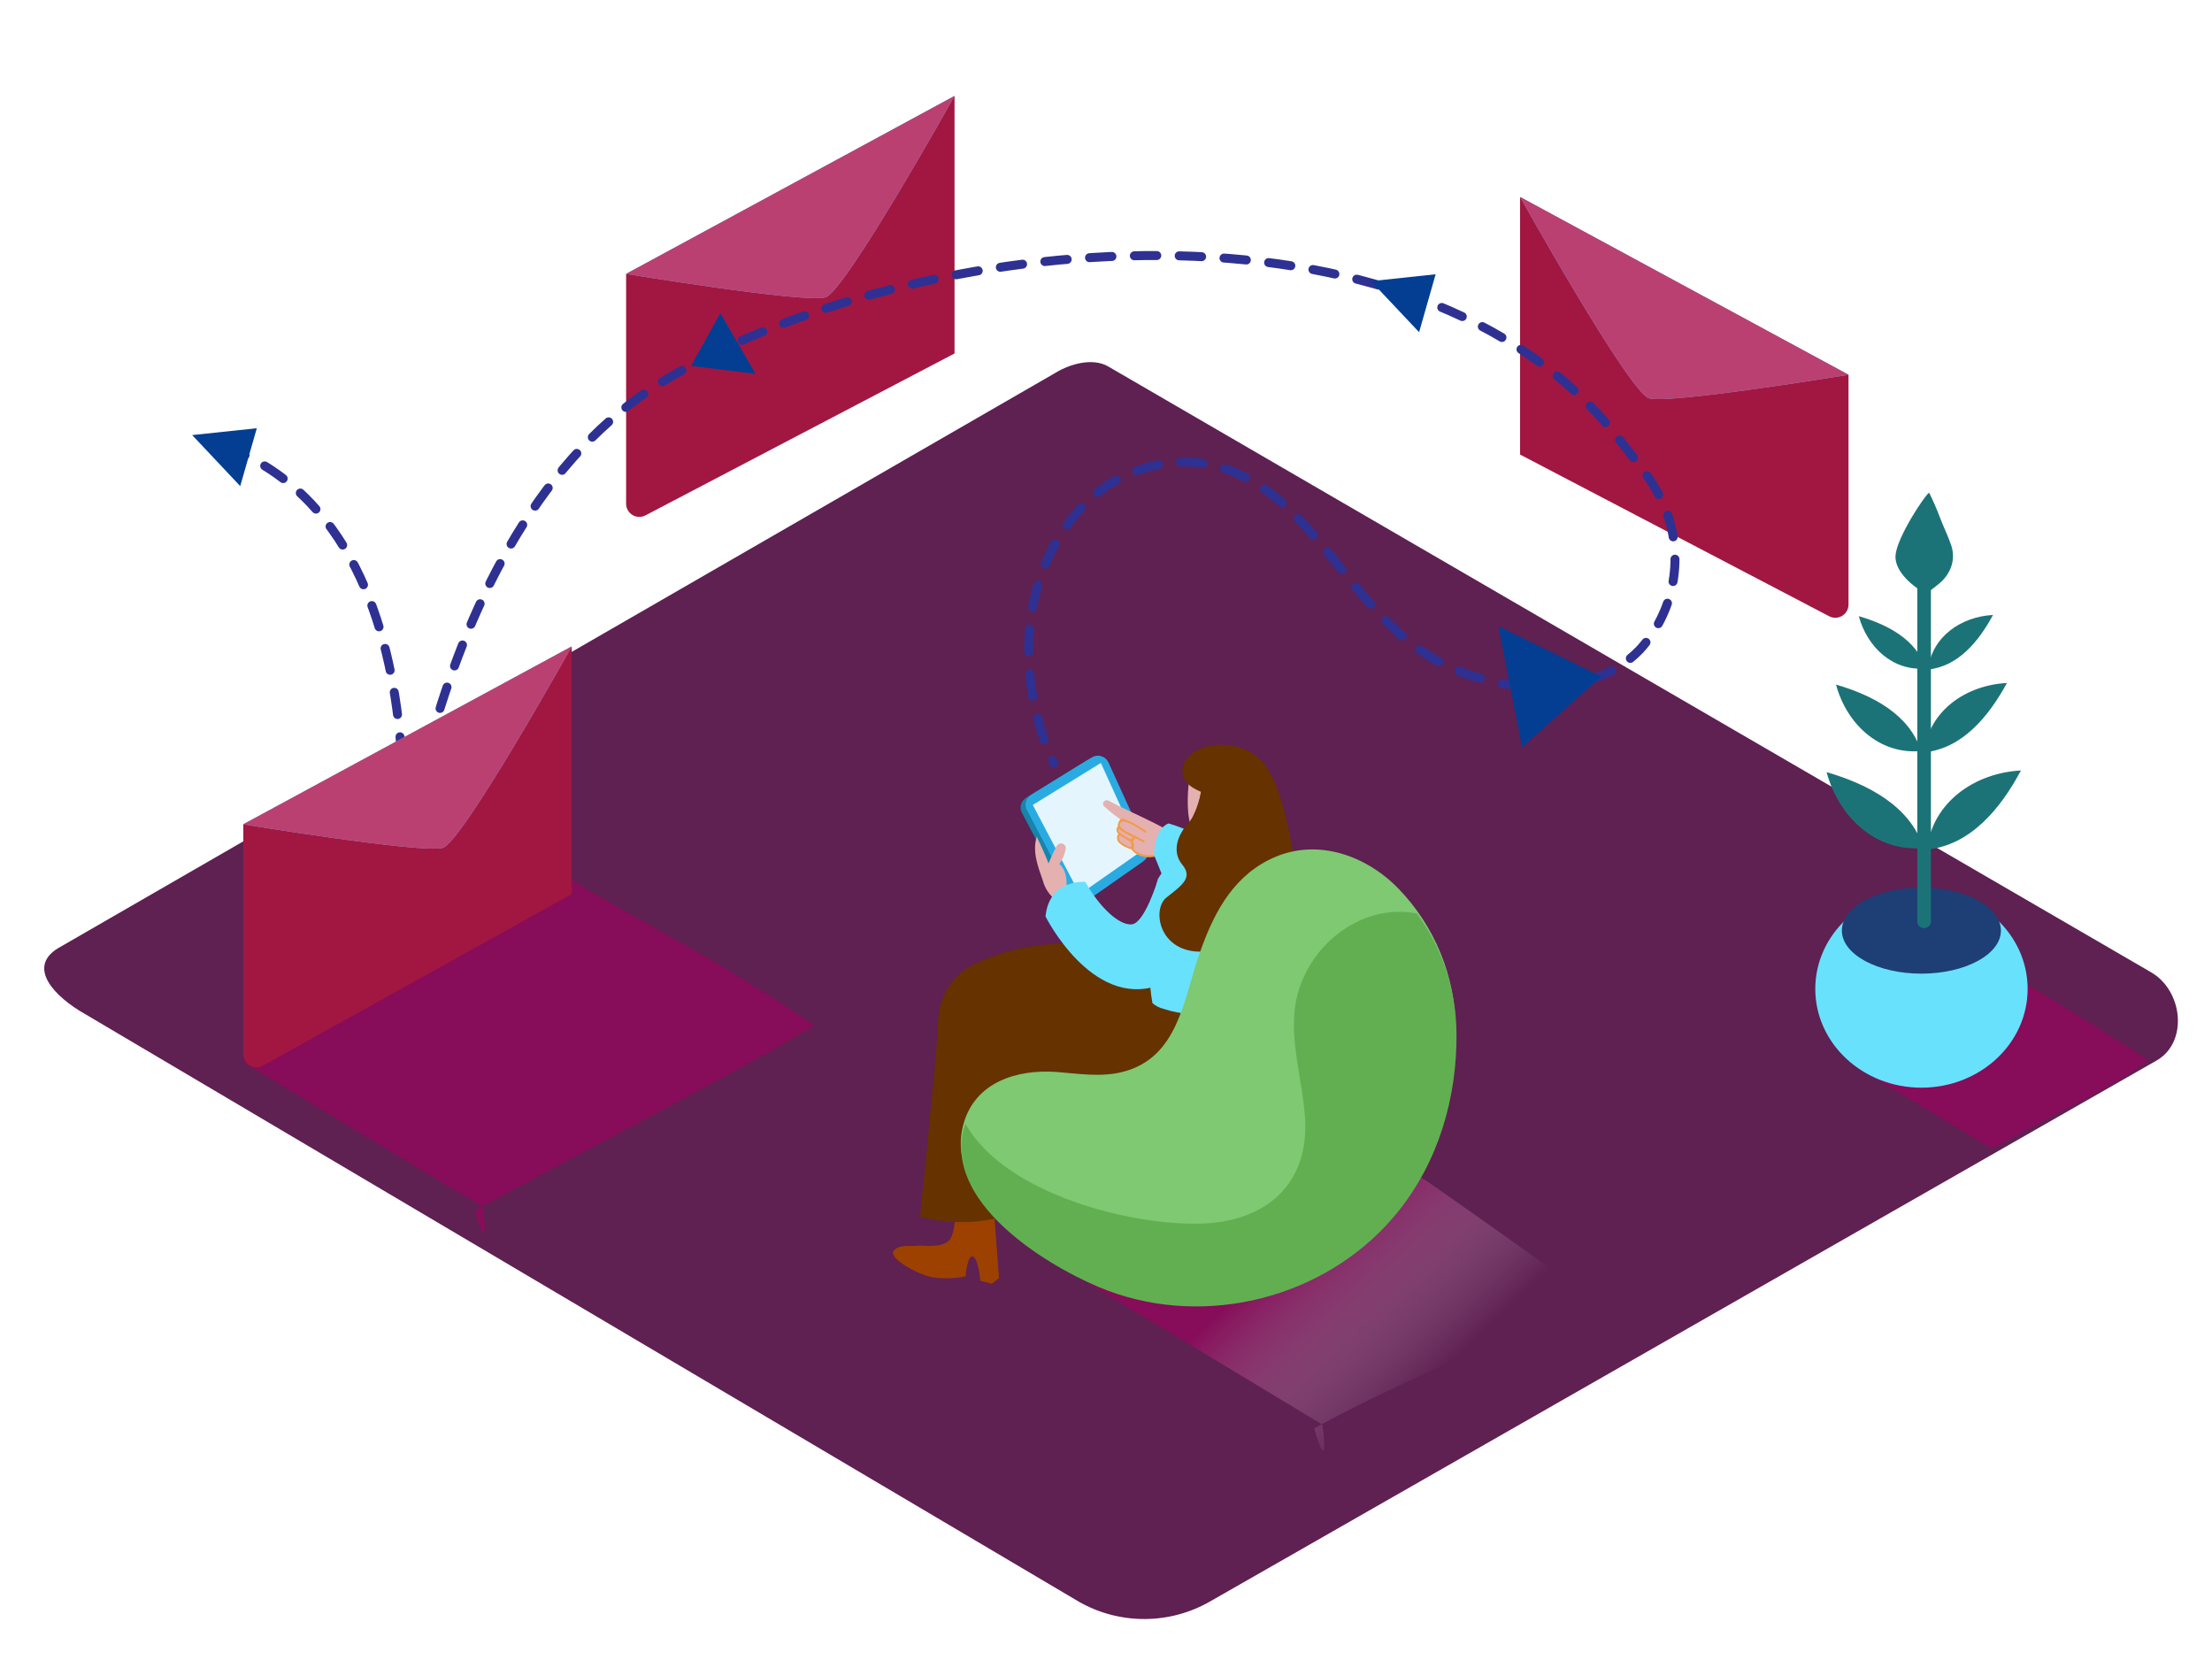 <svg width="500" height="377" viewBox="0 0 500 377" fill="none" xmlns="http://www.w3.org/2000/svg">
<path d="M244.025 362.108L19.375 229.279C12.225 225.265 6.088 218.662 13.062 214.348L238.525 84.295C241.913 82.194 247.05 80.819 250.487 82.82L486.25 219.763C493.4 223.914 494.688 235.519 487.5 239.683L273.638 361.895C269.146 364.502 264.052 365.893 258.859 365.93C253.667 365.968 248.554 364.65 244.025 362.108Z" fill="#5F2052"/>
<path style="mix-blend-mode:multiply" opacity="0.63" d="M307.25 256.965L244.75 289.291L298.75 321.904C299.2 321.904 300.462 334.747 297.062 322.829C317.937 311.312 343.987 301.571 358.812 292.429C336.437 277.023 323.5 267.019 307.25 256.965Z" fill="url(#paint0_linear_88:252)"/>
<path style="mix-blend-mode:multiply" opacity="0.63" d="M129.3 198.917L55 240.108L108.988 272.709C109.438 272.709 110.7 285.552 107.3 273.634C128.175 262.117 169.275 240.959 184.1 231.793C161.812 216.386 145.55 208.958 129.3 198.917Z" fill="url(#paint1_linear_88:252)"/>
<path d="M141.525 61.911V113.845C141.526 114.368 141.664 114.883 141.926 115.336C142.187 115.79 142.564 116.166 143.017 116.429C143.47 116.691 143.984 116.829 144.508 116.83C145.031 116.831 145.546 116.694 146 116.433L215.763 79.893V21.707L141.525 61.911Z" fill="#A11741"/>
<path d="M141.525 61.911C141.525 61.911 182.125 68.589 186.613 67.201C191.1 65.813 215.763 21.682 215.763 21.682L141.525 61.911Z" fill="#68E1FD"/>
<path opacity="0.82" d="M141.525 61.911C141.525 61.911 182.125 68.589 186.613 67.201C191.1 65.813 215.763 21.682 215.763 21.682L141.525 61.911Z" fill="#CD1D53"/>
<path d="M417.838 84.708V136.641C417.837 137.165 417.699 137.68 417.437 138.133C417.175 138.587 416.799 138.963 416.345 139.225C415.892 139.488 415.378 139.626 414.855 139.627C414.331 139.628 413.817 139.491 413.363 139.23L343.6 102.74V44.567L417.838 84.708Z" fill="#A11741"/>
<path d="M417.838 84.708C417.838 84.708 377.25 91.386 372.75 90.023C368.25 88.659 343.6 44.504 343.6 44.504L417.838 84.708Z" fill="#68E1FD"/>
<path opacity="0.82" d="M417.838 84.708C417.838 84.708 377.25 91.386 372.75 90.023C368.25 88.659 343.6 44.504 343.6 44.504L417.838 84.708Z" fill="#CD1D53"/>
<path d="M50.737 100.852C106.813 121.973 88.237 218.4 88.237 218.4C88.237 218.4 93.575 119.985 150.338 85.921C207.1 51.857 320.438 40.44 365.925 99.226C370.138 104.666 374.375 109.293 376.813 115.958C378.69 121.175 379.111 126.804 378.029 132.242C376.948 137.68 374.405 142.72 370.675 146.821C358.725 159.326 335.3 156.5 322.013 147.621C310.05 139.63 302.7 126.625 292.8 116.496C283.438 106.917 272.063 101.802 258.7 105.816C253.108 107.499 248.082 110.677 244.163 115.008C230.038 130.664 229.688 153.999 238.163 172.443" stroke="#2E3192" stroke-width="2.03" stroke-miterlimit="10" stroke-linecap="round" stroke-dasharray="5.07 5.07"/>
<path d="M246.187 273.847L247.812 272.596L246.375 253.614L237.938 253.914C237.938 253.914 238.363 262.03 236.563 264.018C234.763 266.006 229.688 265.043 229.225 265.268C228.763 265.494 225.375 264.756 224 266.369C222.625 267.982 229.475 271.896 233.013 272.446C235.423 272.751 237.866 272.667 240.25 272.196C240.25 272.196 240.65 267.282 241.887 267.682C243.125 268.082 243.6 273.209 243.6 273.209L246.187 273.847Z" fill="#9C4100"/>
<path d="M249.662 214.098C250.362 233.956 251.1 259.816 251.1 259.816C251.1 259.816 246.525 265.981 234.088 263.355C232.75 263.068 229.787 231.43 228.337 214.973C235.291 213.09 242.578 212.791 249.662 214.098Z" fill="#653200"/>
<path d="M224.2 290.141L225.825 288.891L224.388 269.908L215.95 270.208C215.95 270.208 216.375 278.324 214.575 280.312C212.775 282.3 207.7 281.338 207.238 281.563C206.775 281.788 203.388 281.05 202.013 282.663C200.638 284.276 207.488 288.19 211.025 288.741C213.435 289.045 215.879 288.961 218.263 288.49C218.263 288.49 218.663 283.576 219.9 283.976C221.138 284.376 221.613 289.503 221.613 289.503L224.2 290.141Z" fill="#9C4100"/>
<path d="M220.575 217.699C226.122 215.211 232.071 213.741 238.137 213.36C237.1 220.788 236.15 225.94 235.987 226.328C235.575 227.265 227.862 274.435 227.862 274.435C218.738 278.074 207.975 275.035 207.975 275.035C207.975 275.035 211.725 238.232 212 232.092C212 231.434 212.038 230.771 212.113 230.104C212.253 227.46 213.117 224.905 214.609 222.717C216.101 220.53 218.165 218.794 220.575 217.699Z" fill="#653200"/>
<path d="M276.612 228.666C276.612 228.666 261.175 214.823 249.662 214.085C238.15 213.347 221.775 225.165 223.062 232.03C224.35 238.895 246.375 253.651 246.375 253.651" fill="#653200"/>
<path d="M245 203.956L257.3 195.34C257.794 194.996 258.152 194.491 258.311 193.91C258.471 193.33 258.423 192.712 258.175 192.164L249.425 172.981C249.27 172.645 249.045 172.346 248.766 172.103C248.486 171.86 248.159 171.679 247.805 171.572C247.451 171.464 247.078 171.433 246.711 171.48C246.344 171.526 245.991 171.65 245.675 171.843L231.925 180.322C231.369 180.663 230.962 181.202 230.788 181.831C230.614 182.46 230.686 183.132 230.988 183.711L241.25 203.043C241.426 203.361 241.665 203.638 241.954 203.858C242.242 204.078 242.573 204.236 242.925 204.322C243.277 204.407 243.644 204.419 244.001 204.356C244.358 204.293 244.698 204.157 245 203.956Z" fill="#1784AA"/>
<path d="M246.125 203.293L258.425 194.677C258.919 194.334 259.277 193.828 259.436 193.248C259.596 192.667 259.548 192.049 259.3 191.501L250.55 172.318C250.395 171.982 250.17 171.683 249.891 171.44C249.611 171.197 249.284 171.016 248.93 170.909C248.576 170.801 248.203 170.77 247.836 170.817C247.469 170.864 247.116 170.987 246.8 171.18L233.05 179.659C232.494 180 232.087 180.539 231.913 181.168C231.739 181.797 231.811 182.469 232.113 183.048L242.275 202.368C242.448 202.701 242.691 202.993 242.987 203.224C243.283 203.455 243.625 203.62 243.989 203.707C244.354 203.795 244.734 203.804 245.102 203.732C245.47 203.661 245.819 203.511 246.125 203.293Z" fill="#29ABE2"/>
<path d="M244.075 202.118L257.925 192.426L248.838 172.443L233.45 181.935L244.075 202.118Z" fill="#E4F5FD"/>
<path d="M250.487 180.922C255.062 183.423 262.237 186.237 267.05 189.525C267.825 190.051 268.975 191.864 268.212 191.601C268.537 191.964 265.387 193.202 265.712 193.602C265.812 193.74 263.675 192.577 263.562 192.627C261.749 193.578 259.648 193.827 257.662 193.327L256.862 192.752L256.662 192.639C256.627 192.584 256.58 192.537 256.525 192.502L256.4 192.414C256.38 192.3 256.317 192.197 256.225 192.126C255.162 191.301 252.838 190.876 252.588 189.475C252.63 189.106 252.745 188.749 252.925 188.425C252.981 188.341 253.003 188.239 252.987 188.139C252.971 188.039 252.917 187.949 252.837 187.887C252.75 187.472 252.747 187.043 252.828 186.626C252.91 186.209 253.075 185.813 253.312 185.461L253.375 185.386L253.1 185.074C251.848 184.208 250.661 183.251 249.55 182.21C249.428 182.099 249.348 181.948 249.325 181.785C249.312 181.714 249.312 181.642 249.325 181.572C249.348 181.447 249.398 181.328 249.472 181.224C249.546 181.121 249.642 181.035 249.753 180.973C249.864 180.91 249.987 180.874 250.114 180.865C250.241 180.856 250.369 180.876 250.487 180.922Z" fill="#E5B0B0"/>
<path d="M252.687 186.774C252.582 186.882 252.5 187.011 252.446 187.152C252.391 187.293 252.367 187.443 252.372 187.594C252.378 187.745 252.415 187.893 252.48 188.03C252.545 188.166 252.637 188.288 252.75 188.387C252.746 188.412 252.746 188.438 252.75 188.462C252.586 188.736 252.499 189.05 252.499 189.369C252.499 189.688 252.586 190.002 252.75 190.276C253.343 190.91 254.081 191.39 254.9 191.676C255.158 191.811 255.437 191.9 255.725 191.939C256.975 193.927 260.725 194.315 262.562 192.964C262.8 192.789 262.487 192.464 262.25 192.639C260.725 193.777 257.325 193.427 256.162 191.764L256.25 191.664C256.35 191.405 256.383 191.126 256.348 190.851C256.314 190.576 256.211 190.314 256.05 190.088C256.248 189.938 256.425 189.761 256.575 189.563C256.589 189.518 256.589 189.47 256.575 189.425L258.362 190.338C258.625 190.476 258.862 190.088 258.6 189.951L255.775 188.5C255.05 188.112 252.525 187.162 253.275 185.999C254.025 184.836 257.925 187.587 258.825 188.187C259.062 188.35 259.3 187.962 259.062 187.8C257.622 186.802 256.09 185.944 254.487 185.236C253.7 184.898 253.237 184.936 252.85 185.811C252.702 186.109 252.646 186.444 252.687 186.774ZM253.087 188.713L253.45 188.988L254.562 189.675C254.832 189.899 255.136 190.076 255.462 190.201C255.675 190.538 256.025 191.301 255.462 191.451C255.162 191.526 254.45 191.026 254.212 190.851C253.745 190.648 253.339 190.324 253.037 189.913C252.954 189.722 252.916 189.515 252.925 189.307C252.933 189.099 252.989 188.896 253.087 188.713ZM252.887 187.249C253.061 187.489 253.282 187.689 253.537 187.837C254.375 188.35 255.262 188.813 256.15 189.25C255.55 189.938 255.037 189.45 254.412 189.063C253.787 188.675 252.437 188.037 252.9 187.249H252.887Z" fill="#F19C4A"/>
<path d="M264.175 186.112C264.175 186.112 261.087 186.799 260.85 193.227L263.162 198.929L275.75 192.464C275.75 192.464 272.75 188.7 264.175 186.112Z" fill="#68E1FD"/>
<path d="M234.35 189.113C235.287 191.164 236.212 193.014 237.012 195.115C237.587 193.727 238.125 192.614 238.812 191.251C238.842 191.207 238.876 191.165 238.912 191.126C239.043 190.923 239.237 190.769 239.465 190.688C239.692 190.608 239.94 190.605 240.17 190.681C240.399 190.757 240.596 190.907 240.731 191.108C240.865 191.308 240.929 191.548 240.912 191.789C240.693 193.059 240.193 194.263 239.45 195.315C239.557 195.37 239.654 195.442 239.737 195.528C241.55 197.529 241.112 200.53 240.9 203.031C240.89 203.193 240.839 203.349 240.751 203.485C240.664 203.622 240.543 203.733 240.4 203.81C240.257 203.886 240.097 203.925 239.935 203.922C239.774 203.919 239.615 203.875 239.475 203.794C239.304 203.795 239.136 203.752 238.987 203.669C237.362 202.561 236.198 200.898 235.712 198.992C234.612 195.866 233.287 192.414 234.35 189.113Z" fill="#E5B0B0"/>
<path d="M281.325 188.95L276.775 187.612C275.65 187.775 265.8 191.751 261.713 198.692C261.217 200.806 260.883 202.954 260.713 205.119C260.338 208.008 260.038 210.909 259.888 213.873C259.698 217.036 259.748 220.209 260.038 223.364C260.175 224.715 260.263 225.39 260.5 226.728C261.03 227.182 261.635 227.542 262.288 227.791C275.937 232.48 285.95 224.877 286.362 223.789C286.775 222.701 287.425 207.12 287.75 197.854C287.824 195.866 287.231 193.91 286.067 192.297C284.904 190.684 283.234 189.506 281.325 188.95Z" fill="#68E1FD"/>
<path d="M269.287 172.906C269.287 172.906 266.25 188.162 271.9 189.75C277.55 191.339 284.263 185.036 284.75 181.897C285.238 178.758 277.25 167.816 269.287 172.906Z" fill="#E5B0B0"/>
<path d="M271.487 179.009C271.312 178.759 268.05 177.908 267.362 175.182C266.675 172.456 269.162 168.93 274.862 168.379C280.562 167.829 290.075 170.88 288.612 185.736C287.15 200.592 272.087 194.177 271.112 189.488C270.578 186.002 270.705 182.447 271.487 179.009Z" fill="#653200"/>
<path d="M271.488 179.009C271.488 179.009 270.538 184.011 268.463 186.236C266.388 188.462 264.713 192.376 267.213 195.39C269.713 198.404 267.212 200.042 263.625 202.893C260.037 205.744 262.25 217.524 275.2 214.648C288.15 211.772 294.263 204.031 294.263 204.031C294.263 204.031 290.975 180.997 287.5 175.607" fill="#653200"/>
<path d="M261.688 198.917C261.688 198.917 258.75 208.646 255.825 208.921C252.9 209.196 248.45 204.919 245.325 199.329C245.325 199.329 237.187 198.567 236.325 207.133C236.325 207.133 246.65 227.841 261.688 222.789" fill="#68E1FD"/>
<path d="M315.737 273.072C324.987 261.654 329.237 247.049 329.05 232.43C328.941 220.565 324.257 209.199 315.975 200.705C308.337 192.964 296.837 189.138 286.612 194.452C278.137 198.804 274.025 207.17 271.075 215.711C267.5 225.927 266.337 239.07 253.75 242.272C248.85 243.522 243.75 242.659 238.662 242.272C229.912 241.684 220.6 244.51 217.862 253.776C212.962 270.383 235.525 284.564 248.213 289.916C270.288 299.245 296.963 293.342 313.212 275.998C314.071 275.064 314.912 274.089 315.737 273.072Z" fill="#7EC971"/>
<path d="M218.25 254.014C227.225 270.07 256.438 277.323 272.375 276.523C286.837 275.785 295.975 267.057 294.988 252.563C294.45 244.61 291.887 236.669 292.612 228.666C293.862 215.023 306.925 203.819 320.288 206.482C325.993 214.285 329.118 223.676 329.225 233.343C329.413 247.961 325.175 262.567 315.912 273.984C315.079 275.002 314.217 275.994 313.325 276.961C297.075 294.305 270.438 300.208 248.325 290.879C235.638 285.514 213.075 271.346 217.975 254.739C218.075 254.477 218.175 254.251 218.25 254.014Z" fill="#61AF51"/>
<path d="M55 186.311V238.245C55.001 238.769 55.139 239.283 55.401 239.737C55.663 240.19 56.039 240.567 56.492 240.829C56.945 241.091 57.459 241.23 57.983 241.23C58.507 241.231 59.021 241.094 59.475 240.834L129.238 202.068V146.108L55 186.311Z" fill="#A11741"/>
<path d="M55 186.311C55 186.311 95.588 192.989 100.088 191.626C104.588 190.263 129.238 146.108 129.238 146.108L55 186.311Z" fill="#68E1FD"/>
<path opacity="0.82" d="M55 186.311C55 186.311 95.588 192.989 100.088 191.626C104.588 190.263 129.238 146.108 129.238 146.108L55 186.311Z" fill="#CD1D53"/>
<path d="M338.7 141.531L344.075 168.917L361.925 152.936L338.7 141.531Z" fill="#033E93"/>
<path d="M309.9 63.549L320.775 75.079L324.512 61.986L309.9 63.549Z" fill="#033E93"/>
<path d="M170.788 84.508L162.825 70.802L156.213 82.695L170.788 84.508Z" fill="#033E93"/>
<path d="M43.438 98.338L54.3 109.868L58.05 96.788L43.438 98.338Z" fill="#033E93"/>
<path style="mix-blend-mode:multiply" opacity="0.63" d="M451.463 259.091C462.713 252.438 475.05 247.336 485.7 239.721C474.188 232.218 462.65 224.865 450.7 218.337L420.238 241.546L450.238 259.616L451.463 259.091Z" fill="url(#paint2_linear_88:252)"/>
<path d="M434.325 245.836C447.58 245.836 458.325 235.842 458.325 223.514C458.325 211.186 447.58 201.193 434.325 201.193C421.07 201.193 410.325 211.186 410.325 223.514C410.325 235.842 421.07 245.836 434.325 245.836Z" fill="#68E1FD"/>
<path d="M434.313 220.063C444.24 220.063 452.287 215.707 452.287 210.334C452.287 204.961 444.24 200.605 434.313 200.605C424.385 200.605 416.337 204.961 416.337 210.334C416.337 215.707 424.385 220.063 434.313 220.063Z" fill="#1D3F75"/>
<path d="M433.387 131.952V208.233C433.387 208.641 433.549 209.032 433.838 209.32C434.126 209.609 434.517 209.771 434.925 209.771C435.333 209.771 435.724 209.609 436.012 209.32C436.301 209.032 436.463 208.641 436.463 208.233V131.952C436.463 131.544 436.301 131.153 436.012 130.864C435.724 130.576 435.333 130.414 434.925 130.414C434.517 130.414 434.126 130.576 433.838 130.864C433.549 131.153 433.387 131.544 433.387 131.952Z" fill="#1C7377"/>
<path d="M440.6 129.113C441.07 128.225 441.353 127.25 441.433 126.247C441.512 125.245 441.386 124.238 441.063 123.286C440.363 121.185 439.338 119.159 438.563 117.109C437.788 115.058 437 113.244 436.063 111.356C435.163 111.806 428.725 121.498 428.462 125.574C428.2 129.651 433.55 133.078 433.55 133.078L435.163 134.103C435.45 134.29 438.25 131.977 438.563 131.702C439.401 130.977 440.093 130.099 440.6 129.113Z" fill="#1C7377"/>
<path d="M435.812 151.322C442.612 150.66 447.3 144.932 450.5 138.992C443.287 139.368 436.662 143.919 435.812 151.322Z" fill="#1C7377"/>
<path d="M435.275 151.072C433.213 144.557 426.638 141.156 420.163 139.268C422.038 146.233 427.863 151.773 435.275 151.072Z" fill="#1C7377"/>
<path d="M434.9 170.055C443.55 169.217 449.525 161.927 453.65 154.374C444.425 154.836 435.987 160.614 434.9 170.055Z" fill="#1C7377"/>
<path d="M434.238 169.742C431.613 161.452 423.25 157.125 415.013 154.736C417.375 163.577 424.788 170.63 434.238 169.742Z" fill="#1C7377"/>
<path d="M435.563 192.014C445.413 191.051 452.225 182.748 456.813 174.144C446.425 174.682 436.8 181.272 435.563 192.014Z" fill="#1C7377"/>
<path d="M434.8 191.651C431.813 182.21 422.3 177.27 412.888 174.519C415.588 184.636 424.038 192.677 434.8 191.651Z" fill="#1C7377"/>
<defs>
<linearGradient id="paint0_linear_88:252" x1="322.9" y1="313.025" x2="291.912" y2="280.6" gradientUnits="userSpaceOnUse">
<stop stop-color="white" stop-opacity="0"/>
<stop offset="1" stop-color="#9E005D"/>
</linearGradient>
<linearGradient id="paint1_linear_88:252" x1="13183.2" y1="15816.8" x2="11908.1" y2="13134.1" gradientUnits="userSpaceOnUse">
<stop stop-color="white" stop-opacity="0"/>
<stop offset="1" stop-color="#9E005D"/>
</linearGradient>
<linearGradient id="paint2_linear_88:252" x1="24518.9" y1="8530.73" x2="24292" y2="7927.24" gradientUnits="userSpaceOnUse">
<stop stop-color="white" stop-opacity="0"/>
<stop offset="1" stop-color="#9E005D"/>
</linearGradient>
</defs>
</svg>
